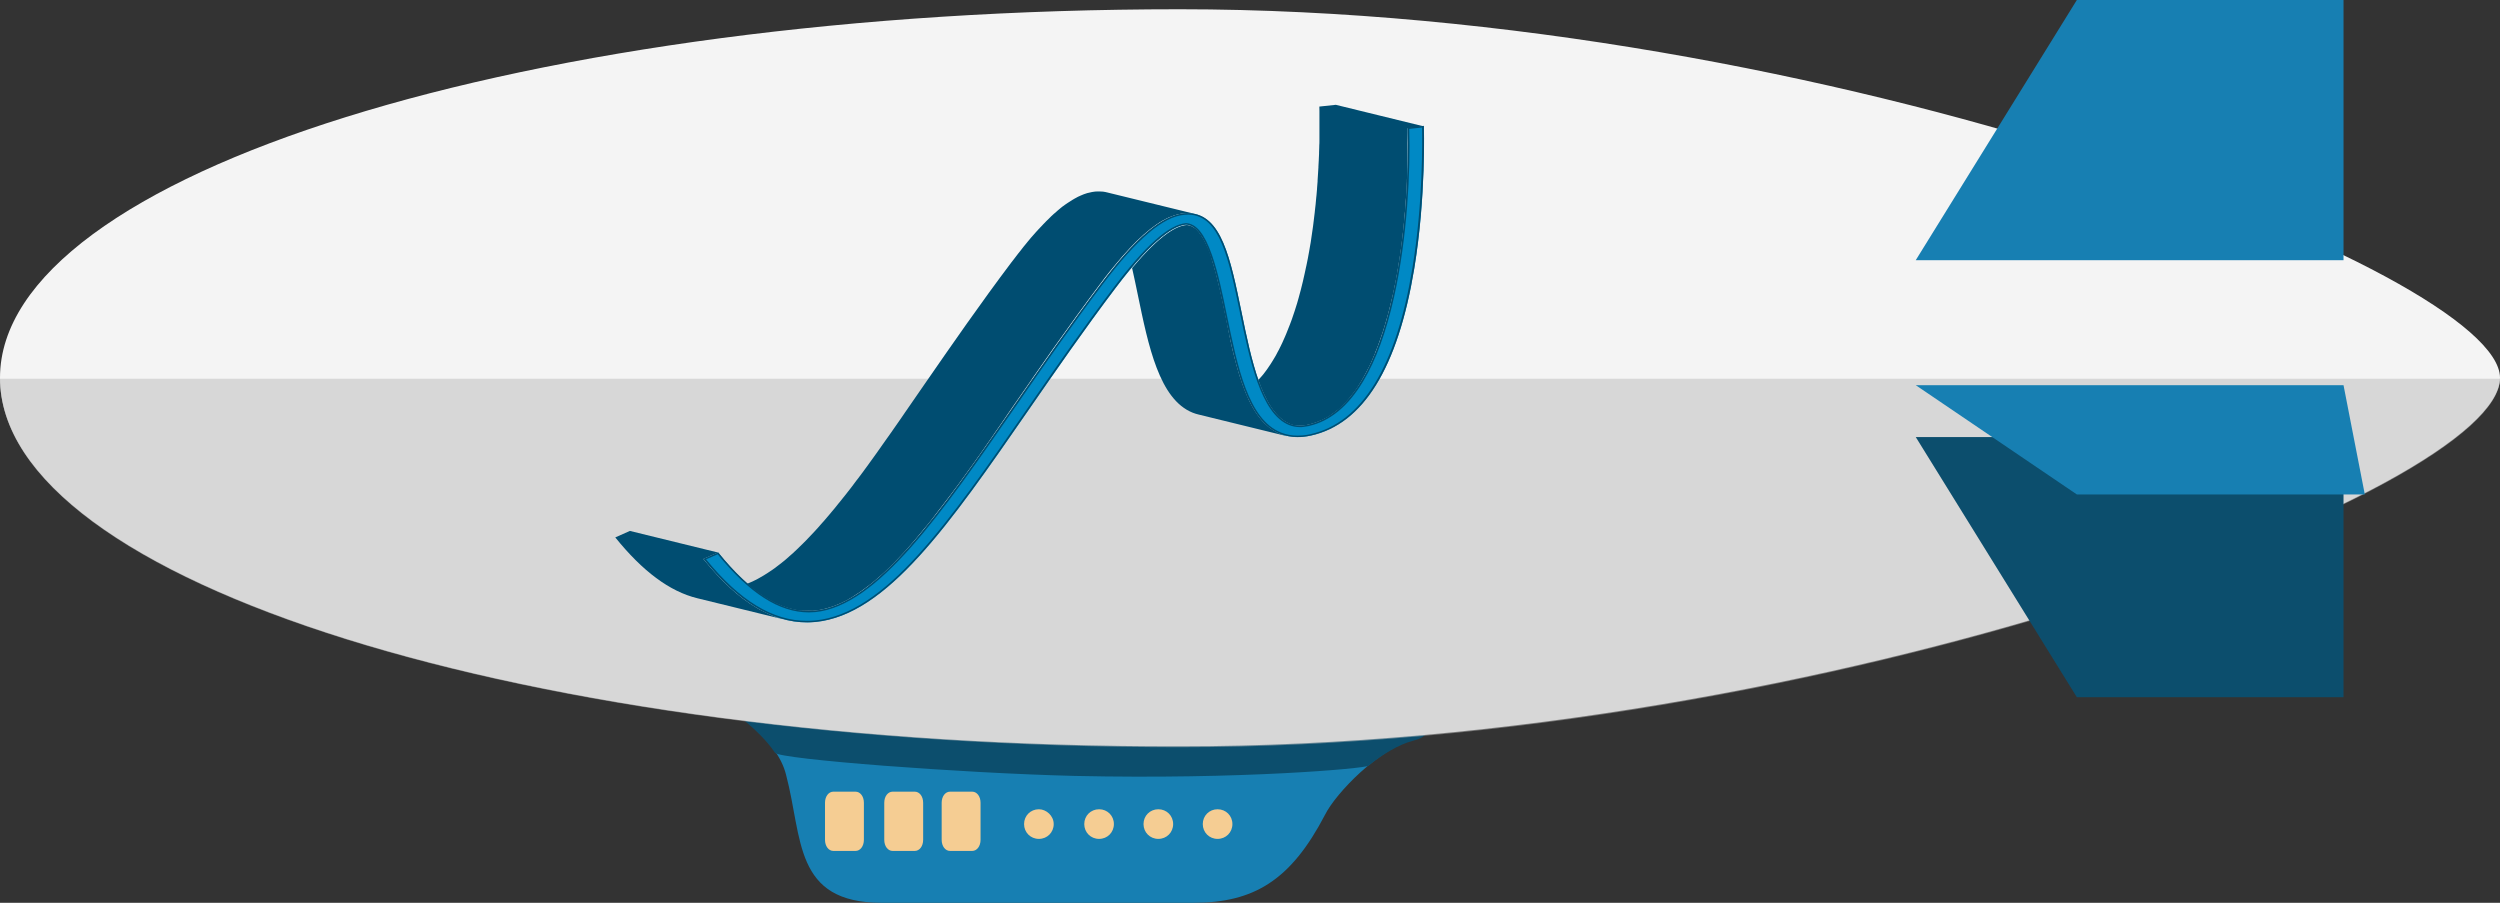 <?xml version="1.0" encoding="UTF-8"?>
<svg id="Layer_1" data-name="Layer 1" xmlns="http://www.w3.org/2000/svg" viewBox="0 0 270 97.5">
  <rect x="0" y="0" width="270" height="97.5" fill="#333333" stroke="none"/>
  <defs>
    <style>
      .cls-1 {
        fill: #0c4e6d;
      }

      .cls-2 {
        fill: #177fb2;
      }

      .cls-3 {
        fill: #f4f4f4;
      }

      .cls-4 {
        opacity: .5;
      }

      .cls-5 {
        fill: #f5cd93;
      }

      .cls-6 {
        fill: #bababa;
      }

      .cls-7 {
        fill: #004d71;
      }

      .cls-8 {
        fill: #0089c5;
      }
    </style>
  </defs>
  <path class="cls-2" d="M128.9,97.5h-33.7c-9.5,0-8.5-7-10.3-13.8-1-4.1-5.9-6.7-7.2-8.4-5.2-7,19.9-5.1,23.8-5.1h29.8c5,0,28.9,7.8,21.3,9.7-3.6,.9-8.3,5.7-9.5,8.1-3.7,7.1-7.7,9.5-14.2,9.5Z"/>
  <path class="cls-1" d="M116.1,83.8c-12.3-.3-31.9-1.8-32.4-2.5-1.8-2.7-5-4.6-6-5.9-5.2-7,19.9-5.1,23.8-5.1h29.8c5,0,28.9,7.8,21.3,9.7-1.5,.4-3.2,1.4-4.8,2.7-.4,.3-13.7,1.5-31.7,1.1Z"/>
  <g>
    <path class="cls-5" d="M93.3,90.7c0,.7-.4,1.2-.9,1.2h-2.4c-.5,0-.9-.5-.9-1.2v-4c0-.7,.4-1.2,.9-1.2h2.4c.5,0,.9,.5,.9,1.2v4Z"/>
    <path class="cls-5" d="M99.7,90.7c0,.7-.4,1.2-.9,1.2h-2.4c-.5,0-.9-.5-.9-1.2v-4c0-.7,.4-1.2,.9-1.2h2.4c.5,0,.9,.5,.9,1.2v4Z"/>
    <path class="cls-5" d="M105.9,90.7c0,.7-.4,1.2-.9,1.2h-2.4c-.5,0-.9-.5-.9-1.2v-4c0-.7,.4-1.2,.9-1.2h2.4c.5,0,.9,.5,.9,1.2v4Z"/>
    <path class="cls-5" d="M113.8,89c0,.9-.7,1.6-1.6,1.6s-1.6-.7-1.6-1.6,.7-1.6,1.6-1.6c.8,0,1.6,.7,1.6,1.6Z"/>
    <path class="cls-5" d="M120.3,89c0,.9-.7,1.6-1.6,1.6s-1.6-.7-1.6-1.6,.7-1.6,1.6-1.6,1.6,.7,1.6,1.6Z"/>
    <path class="cls-5" d="M126.7,89c0,.9-.7,1.6-1.6,1.6s-1.6-.7-1.6-1.6,.7-1.6,1.6-1.6,1.6,.7,1.6,1.6Z"/>
    <path class="cls-5" d="M133.1,89c0,.9-.7,1.6-1.6,1.6s-1.6-.7-1.6-1.6,.7-1.6,1.6-1.6,1.6,.7,1.6,1.6Z"/>
  </g>
  <path class="cls-3" d="M270,40.8c0,12-72.2,39.8-142.6,39.8C57.1,80.7,0,62.8,0,40.8S57.1,1,127.4,1s142.6,28.6,142.6,39.8Z"/>
  <g class="cls-4">
    <path class="cls-6" d="M127.4,80.7c70.3,0,142.5-27.8,142.6-39.8H0c.1,22,57.1,39.8,127.4,39.8Z"/>
  </g>
  <polygon class="cls-2" points="253.1 28.1 206.9 28.1 224.3 0 253.1 0 253.1 28.1"/>
  <polygon class="cls-1" points="253.1 47.2 206.9 47.2 224.3 75.3 253.1 75.3 253.1 47.2"/>
  <polygon class="cls-2" points="253.1 41.6 206.9 41.6 224.3 53.4 255.4 53.4 253.1 41.6"/>
  <g>
    <path class="cls-8" d="M153.78,13.62c0,.07,.25,7.62-1.04,15.41-1.77,10.7-5.52,16.76-11.13,18.01-.29,.06-.57,.11-.85,.14-.89,.09-1.73-.02-2.48-.32-3.61-1.43-4.79-7.2-5.94-12.77-.89-4.34-2.01-9.75-4.24-9.83-1.19,.1-3.37,1.22-7.64,6.88-3.36,4.45-6.4,8.85-9.34,13.1-8.57,12.4-15.34,22.19-23.06,22.94-4.13,.38-8.07-1.84-12.07-6.8l1.58-.7c3.66,4.55,7.08,6.61,10.44,6.29,6.66-.65,13.55-10.61,21.52-22.13,2.95-4.26,6-8.67,9.37-13.14,3.78-5.01,6.59-7.4,8.99-7.64,.18-.02,.36-.02,.53-.02,3.5,.13,4.46,4.8,5.68,10.73,1.04,5.07,2.23,10.82,5.21,12.01,.45,.18,.92,.24,1.44,.19,.17-.02,.34-.04,.53-.09,9.66-2.15,11.03-23.88,10.74-32.08l1.78-.19Z"/>
    <g>
      <path class="cls-7" d="M138.77,47.03s-.04-.01-.06-.02c-.03,0-.06-.02-.1-.03-.02,0-.04-.01-.06-.02-.03-.01-.07-.02-.1-.04-.02,0-.03-.01-.05-.02-.05-.02-.1-.04-.14-.05,0,0,0,0,0,0,0,0-.02,0-.03-.01-.05-.02-.1-.04-.14-.06-.02,0-.04-.02-.06-.03-.04-.02-.07-.03-.11-.05-.02,0-.04-.02-.05-.03-.04-.02-.07-.04-.11-.06-.02,0-.03-.02-.05-.03-.04-.02-.07-.04-.11-.06-.02,0-.03-.02-.05-.03-.04-.02-.07-.05-.11-.07-.01,0-.03-.02-.04-.03-.04-.03-.08-.05-.11-.08-.01,0-.02-.02-.03-.02-.04-.03-.08-.06-.12-.09,0,0-.02-.01-.03-.02-.04-.03-.08-.06-.12-.09,0,0-.01-.01-.02-.02-.04-.03-.08-.07-.12-.1,0,0-.01-.01-.02-.02-.04-.04-.08-.07-.12-.11,0,0,0,0-.01-.01-.04-.04-.08-.08-.13-.12,0,0,0,0,0,0-.04-.04-.08-.09-.13-.13,0,0,0,0,0,0-.04-.05-.08-.09-.13-.14,0,0,0,0,0,0-1.44-1.62-2.33-4.19-3.04-7.05,0,0,0,0,0,0-.04-.17-.08-.34-.13-.52,0,0,0,0,0-.01-.04-.17-.08-.34-.12-.51,0,0,0-.01,0-.02-.04-.17-.08-.34-.12-.51,0,0,0-.02,0-.03-.04-.17-.07-.34-.11-.51,0,0,0-.02,0-.03-.04-.17-.07-.34-.11-.51,0-.01,0-.02,0-.04-.04-.17-.07-.33-.11-.5,0-.01,0-.03,0-.04-.03-.16-.07-.32-.1-.48,0-.05-.02-.09-.03-.14-.02-.1-.04-.21-.06-.31,0-.04-.02-.09-.03-.13-.4-1.95-.85-4.11-1.42-5.91,0,0,0,0,0,0-.02-.06-.04-.11-.05-.17,0,0,0-.01,0-.02-.02-.05-.03-.1-.05-.16,0,0,0-.02,0-.02-.02-.05-.03-.1-.05-.15,0,0,0-.02,0-.03-.02-.05-.03-.09-.05-.14,0-.01,0-.02-.01-.03-.02-.05-.03-.09-.05-.13,0-.01,0-.02-.01-.04-.02-.04-.03-.09-.05-.13,0-.01,0-.03-.01-.04-.02-.04-.03-.08-.05-.12,0-.01-.01-.03-.02-.04-.02-.04-.03-.08-.05-.12,0-.01-.01-.03-.02-.04-.02-.04-.03-.08-.05-.12,0-.01-.01-.03-.02-.04-.02-.04-.03-.08-.05-.11,0-.01-.01-.02-.02-.04-.02-.04-.03-.08-.05-.11,0-.01-.01-.02-.02-.03-.02-.04-.03-.07-.05-.11,0-.01-.01-.02-.02-.03-.02-.04-.04-.07-.05-.11,0,0,0-.02-.01-.03-.02-.04-.04-.08-.06-.11,0,0,0,0,0-.01-.12-.22-.24-.42-.36-.6,0,0,0,0,0,0-.02-.03-.04-.06-.06-.09,0,0-.01-.02-.02-.02-.02-.03-.04-.05-.06-.07,0-.01-.02-.02-.02-.03-.02-.02-.04-.04-.05-.07,0-.01-.02-.02-.03-.03-.02-.02-.03-.04-.05-.06-.01-.01-.02-.02-.03-.03-.02-.02-.03-.04-.05-.06-.01-.01-.02-.02-.03-.03-.02-.02-.03-.03-.05-.05-.01-.01-.02-.02-.03-.03-.02-.02-.03-.03-.05-.05-.01-.01-.02-.02-.04-.03-.02-.01-.03-.03-.05-.04-.01,0-.02-.02-.04-.03-.02-.01-.03-.03-.05-.04-.01,0-.03-.02-.04-.03-.02-.01-.03-.02-.05-.03-.01,0-.03-.02-.04-.02-.02-.01-.03-.02-.05-.03-.01,0-.03-.02-.04-.02-.02,0-.03-.02-.05-.03-.01,0-.03-.01-.04-.02-.02,0-.03-.02-.05-.02-.01,0-.03-.01-.04-.02-.02,0-.03-.01-.05-.02-.02,0-.03,0-.05-.01-.02,0-.03-.01-.05-.01-.1-.02-.19-.04-.29-.04-1.01,.09-2.75,.91-5.88,4.65,.22,.96,.42,1.93,.61,2.85,1.15,5.57,2.33,11.33,5.94,12.77,.21,.08,.42,.15,.64,.2,3.17,.78,6.34,1.55,9.51,2.33,0,0-.02,0-.03,0-.03,0-.06-.02-.09-.02Z"/>
      <path class="cls-7" d="M85.67,65.81s.09,.02,.14,.03c.06,.01,.11,.02,.17,.03,.05,0,.09,.02,.14,.03,.08,.01,.16,.03,.24,.04,0,0,.02,0,.03,0,.05,0,.09,.01,.14,.02,.03,0,.05,0,.08,0,.03,0,.07,0,.1,0,.05,0,.1,0,.15,.01,.02,0,.04,0,.06,0,.03,0,.07,0,.1,0,.05,0,.11,0,.16,0,.02,0,.04,0,.06,0,.03,0,.06,0,.1,0,.06,0,.12,0,.18,0,.05,0,.09,0,.14,0,0,0,0,0,0,0,0,0,.02,0,.03,0,.1,0,.19-.01,.29-.02,0,0,0,0,0,0,.1-.01,.2-.02,.31-.04,.03,0,.07-.01,.1-.02,.07-.01,.14-.02,.21-.03,.05,0,.1-.02,.14-.03,.06-.01,.11-.02,.17-.03,.02,0,.04-.01,.06-.02,.04,0,.07-.02,.11-.03,.05-.01,.1-.02,.15-.04,.09-.02,.19-.05,.28-.08,.02,0,.04-.01,.07-.02,.04-.01,.09-.03,.13-.04,.04-.01,.08-.02,.12-.04,.01,0,.03,0,.04-.01,.09-.03,.19-.07,.28-.1,.02,0,.04-.02,.07-.03,.08-.03,.16-.06,.24-.1,.02,0,.04-.02,.05-.02,.09-.04,.18-.08,.28-.12,.02-.01,.05-.02,.07-.03,0,0,0,0,0,0,.06-.03,.12-.06,.18-.09,.08-.04,.15-.08,.23-.11,.04-.02,.08-.04,.12-.06,0,0,0,0,0,0,.08-.04,.17-.09,.25-.14,.02,0,.03-.02,.05-.03,.02,0,.03-.02,.05-.03,.12-.07,.23-.13,.35-.21,.02-.02,.05-.03,.07-.05,.09-.06,.19-.12,.28-.18,.09-.06,.18-.11,.26-.17,0,0,0,0,0,0,0,0,.01,0,.02-.01,.09-.06,.19-.13,.28-.19,.03-.02,.06-.04,.09-.07,.04-.03,.08-.06,.12-.09,.03-.02,.06-.04,.09-.06,.03-.02,.06-.05,.09-.07,.09-.07,.19-.14,.28-.21,.02-.01,.04-.03,.06-.04,.07-.06,.15-.11,.22-.17,0,0,0,0,.01,0,.03-.03,.07-.05,.1-.08,.07-.05,.13-.11,.2-.16,.03-.03,.06-.05,.09-.08,.04-.03,.07-.06,.11-.09,0,0,0,0,0,0,.08-.07,.17-.14,.25-.22,.02-.02,.05-.04,.07-.06,.02-.02,.04-.04,.07-.06,.07-.06,.15-.13,.22-.19,.05-.04,.1-.09,.15-.13,.07-.07,.15-.13,.22-.2,.05-.04,.1-.09,.14-.13,.09-.08,.18-.17,.26-.25,.01-.01,.03-.03,.04-.04,.02-.02,.04-.04,.06-.05,.12-.11,.23-.23,.35-.34,.01-.01,.03-.03,.04-.04,.03-.03,.06-.06,.09-.09,.08-.08,.15-.16,.23-.24,.04-.04,.08-.08,.11-.12,.01-.01,.02-.02,.03-.03,.07-.08,.15-.15,.22-.23,.05-.05,.1-.1,.15-.16,.08-.08,.15-.16,.23-.24,0,0,0,0,0,0,.05-.05,.09-.1,.14-.15,0,0,0,0,0,0,.06-.07,.12-.13,.19-.2,.05-.06,.11-.12,.16-.18,.06-.07,.13-.14,.19-.22,.05-.06,.1-.11,.15-.17,.07-.08,.14-.16,.21-.24,.05-.05,.09-.1,.14-.16,.11-.13,.23-.26,.34-.4,.03-.04,.07-.08,.1-.12,.08-.1,.16-.19,.24-.29,.05-.06,.1-.12,.15-.18,.06-.08,.13-.16,.19-.23,.05-.06,.1-.12,.14-.18,0,0,0,0,.01-.01,.07-.08,.13-.16,.2-.24,.04-.05,.08-.09,.12-.14,.02-.02,.03-.04,.05-.06,.06-.08,.13-.16,.19-.23,.05-.07,.11-.13,.16-.2,.06-.08,.13-.16,.19-.24,.05-.06,.09-.12,.14-.18,0,0,.01-.02,.02-.03,.06-.08,.13-.16,.19-.25,.05-.07,.11-.14,.16-.21,.06-.08,.13-.17,.19-.25,.03-.04,.07-.09,.1-.13,.02-.03,.04-.05,.06-.08,.07-.08,.13-.17,.2-.25,.05-.07,.11-.14,.16-.21,.07-.09,.13-.18,.2-.27,.03-.03,.05-.07,.08-.1,.03-.04,.05-.07,.08-.11,.07-.09,.13-.18,.2-.26,.04-.06,.08-.11,.13-.17,.01-.01,.02-.03,.03-.04,.07-.1,.15-.19,.22-.29,.04-.06,.09-.12,.13-.17,0,0,0-.01,.01-.02,.08-.11,.16-.22,.24-.32,.04-.05,.08-.11,.12-.16,.1-.13,.19-.26,.29-.39,0-.01,.01-.02,.02-.03,.02-.02,.04-.05,.05-.07,.25-.34,.49-.68,.74-1.02,0,0,.01-.02,.02-.03,.02-.03,.05-.07,.07-.1,.09-.13,.18-.26,.28-.39,.01-.02,.03-.04,.04-.05,.03-.04,.05-.07,.08-.11,.08-.12,.17-.24,.26-.36,.04-.06,.08-.11,.12-.17,.08-.12,.17-.24,.25-.36,.03-.04,.06-.08,.09-.13,.01-.02,.02-.03,.04-.05,.08-.12,.17-.23,.25-.35,0,0,0,0,0,0,.04-.06,.08-.12,.12-.18,.08-.12,.17-.24,.25-.35,0-.01,.02-.02,.02-.03,.03-.05,.07-.1,.1-.15,.08-.12,.17-.24,.25-.36,0-.01,.02-.02,.03-.04,.03-.05,.06-.09,.1-.14,.08-.12,.17-.24,.25-.36,.02-.03,.04-.06,.06-.09,.02-.03,.04-.06,.06-.09,.09-.14,.19-.27,.28-.41,.01-.02,.02-.03,.03-.05,.02-.03,.05-.07,.07-.1,.08-.12,.17-.24,.25-.36,.04-.06,.09-.13,.13-.19,.1-.14,.2-.29,.3-.43,.02-.04,.05-.07,.07-.11,.12-.17,.24-.35,.36-.52h0s.02-.04,.03-.05c.24-.35,.48-.7,.72-1.05,.02-.02,.03-.05,.05-.07,1.41-2.03,2.84-4.1,4.31-6.19,1.62-2.29,3.29-4.61,5.05-6.95,.05-.06,.09-.12,.14-.18,.08-.1,.16-.21,.23-.31,0,0,0,0,0,0,.05-.07,.1-.13,.15-.2,.07-.09,.15-.19,.22-.28,0,0,0,0,0,0,.04-.05,.08-.1,.12-.15,.08-.11,.17-.21,.25-.32,0,0,0,0,0,0,.05-.06,.1-.12,.15-.18,0,0,0,0,0,0,.09-.11,.18-.22,.27-.33,0,0,0,0,0,0,0,0,0,0,0,0,2.29-2.79,4.21-4.5,5.9-5.25,0,0,0,0,0,0,.02,0,.03-.01,.05-.02,.08-.04,.17-.07,.25-.1,.02,0,.04-.02,.06-.02h0c.05-.02,.11-.04,.16-.06,.03,0,.05-.02,.08-.03,0,0,0,0,0,0,.11-.03,.22-.07,.32-.09h0s.09-.02,.14-.03h0s.05-.01,.08-.02h0s.1-.02,.14-.03h0s.05,0,.07-.01h0s.08,0,.11-.01c.03,0,.06,0,.1-.01,.08,0,.15-.01,.23-.02,0,0,0,0,.01,0h0s.08,0,.12,0c0,0,.02,0,.02,0h0s.09,0,.14,0h0c.06,0,.12,0,.18,.01,0,0,0,0,0,0,.01,0,.02,0,.04,0,.04,0,.09,0,.13,.01,0,0,.01,0,.02,0,.01,0,.02,0,.03,0,.04,0,.08,.01,.12,.02,0,0,.01,0,.02,0,0,0,0,0,0,0,.01,0,.02,0,.03,0,.04,0,.07,.02,.11,.02,.01,0,.03,0,.04,0l-9.51-2.33c-.06-.01-.12-.03-.18-.04-.02,0-.05,0-.08-.01-.03,0-.07-.01-.1-.02,0,0,0,0,0,0-.04,0-.09,0-.13-.01-.01,0-.03,0-.04,0-.06,0-.12,0-.19-.01-.05,0-.09,0-.14,0-.02,0-.03,0-.05,0-.03,0-.06,0-.09,0,0,0-.01,0-.02,0,0,0-.01,0-.02,0-.07,0-.14,0-.21,.01-.07,0-.14,.02-.21,.03-.02,0-.04,0-.07,.01-.05,0-.1,.02-.15,.03-.03,0-.05,.01-.08,.02-.05,.01-.1,.02-.14,.03-.03,0-.05,.01-.08,.02-.02,0-.03,0-.05,.01-.03,0-.05,.02-.08,.02-.04,.01-.08,.02-.12,.04-.04,.01-.08,.03-.12,.04-.04,.01-.08,.03-.12,.04-.04,.01-.08,.03-.12,.05-.04,.02-.08,.03-.12,.05-.04,.02-.08,.03-.12,.05-.04,.02-.08,.04-.13,.06-.02,0-.03,.02-.05,.02-.03,.01-.05,.03-.08,.04-.03,.02-.07,.03-.1,.05-.05,.02-.09,.05-.14,.08-.03,.02-.06,.03-.1,.05-.05,.03-.1,.06-.15,.09-.03,.02-.06,.03-.09,.05-.06,.03-.11,.07-.17,.11-.03,.02-.05,.03-.08,.05,0,0,0,0,0,0-.07,.05-.14,.09-.22,.14-.02,.01-.03,.02-.05,.03-.07,.05-.14,.1-.22,.15-.02,.01-.04,.03-.06,.04-.07,.05-.14,.11-.22,.16-.02,.01-.04,.03-.06,.04-.07,.05-.13,.1-.2,.16-.02,.02-.04,.03-.06,.05-.04,.04-.09,.07-.13,.11-.02,.01-.03,.03-.05,.04-.05,.04-.09,.08-.14,.12-.04,.03-.08,.07-.12,.11-.05,.04-.09,.08-.14,.12-.04,.04-.08,.08-.13,.11-.05,.04-.09,.09-.14,.13-.04,.04-.08,.08-.13,.12-.05,.05-.1,.09-.14,.14-.04,.04-.08,.08-.12,.12-.1,.1-.2,.2-.31,.3-.03,.04-.07,.07-.1,.11-.05,.06-.11,.11-.17,.17-.04,.04-.08,.08-.11,.12-.06,.06-.12,.12-.17,.18-.03,.03-.05,.05-.08,.08-.01,.02-.03,.03-.04,.05-.03,.04-.07,.08-.11,.11-.08,.08-.15,.17-.23,.25-.03,.03-.06,.07-.09,.1-.07,.08-.14,.16-.21,.24-.03,.03-.06,.07-.09,.1-.07,.09-.15,.17-.23,.26-.03,.03-.05,.06-.08,.1-.09,.1-.17,.2-.26,.31-.03,.03-.05,.06-.08,.1-.09,.11-.18,.22-.27,.33-.02,.02-.04,.05-.06,.07-.08,.1-.17,.21-.25,.32-.02,.02-.04,.05-.05,.07-.1,.12-.19,.24-.29,.36-.02,.03-.05,.06-.07,.09-.1,.12-.19,.25-.29,.38-.02,.02-.04,.05-.06,.08-.1,.14-.21,.27-.32,.41-3.37,4.47-6.42,8.88-9.37,13.14-.48,.7-.96,1.39-1.43,2.07-.02,.03-.04,.06-.06,.09-.1,.14-.2,.28-.3,.43-.03,.04-.05,.08-.08,.12-.09,.13-.19,.27-.28,.4-.03,.05-.07,.1-.1,.15-.09,.13-.18,.25-.26,.38-.04,.05-.07,.11-.11,.16-.08,.12-.17,.24-.25,.36-.04,.06-.08,.11-.12,.17-.08,.12-.17,.24-.25,.36-.04,.06-.08,.12-.12,.17-.08,.12-.16,.23-.24,.35-.04,.06-.08,.12-.13,.18-.08,.11-.16,.23-.24,.34-.04,.06-.08,.12-.13,.18-.08,.11-.16,.23-.24,.34-.04,.06-.08,.11-.12,.17-.08,.11-.16,.23-.24,.34-.04,.05-.07,.1-.11,.16-.08,.12-.17,.23-.25,.35-.02,.03-.04,.06-.06,.09-.2,.28-.4,.55-.59,.82-.02,.02-.03,.05-.05,.07-.07,.1-.14,.19-.21,.29-.05,.07-.1,.14-.15,.21-.06,.09-.13,.17-.19,.26-.06,.08-.11,.15-.17,.23-.06,.08-.12,.16-.18,.25-.06,.08-.12,.16-.18,.24-.06,.08-.12,.16-.18,.24-.06,.08-.12,.16-.18,.24-.06,.08-.12,.15-.18,.23-.06,.08-.12,.16-.18,.24-.06,.08-.12,.15-.17,.23-.06,.08-.12,.16-.18,.24-.06,.07-.11,.15-.17,.22-.06,.08-.12,.16-.19,.24-.06,.07-.11,.14-.17,.22-.06,.08-.13,.16-.19,.24-.06,.07-.11,.14-.17,.21-.06,.08-.13,.16-.19,.24-.05,.07-.11,.13-.16,.2-.07,.08-.13,.16-.2,.24-.05,.06-.1,.13-.15,.19-.07,.08-.14,.17-.2,.25-.05,.06-.1,.12-.15,.18-.07,.09-.15,.18-.22,.26-.04,.05-.09,.1-.13,.16-.09,.11-.19,.22-.28,.33-.02,.03-.04,.05-.07,.08-.12,.13-.23,.27-.34,.4-.04,.04-.08,.09-.12,.13-.08,.09-.15,.18-.23,.26-.05,.05-.09,.1-.14,.16-.07,.08-.14,.15-.2,.23-.05,.06-.1,.11-.15,.16-.06,.07-.13,.14-.19,.21-.05,.05-.09,.1-.14,.15-.08,.08-.15,.16-.23,.24-.05,.05-.1,.11-.15,.16-.07,.07-.14,.15-.21,.22-.05,.05-.1,.11-.15,.16-.08,.08-.15,.15-.23,.23-.05,.05-.09,.09-.14,.14-.12,.12-.23,.23-.35,.34-.03,.03-.06,.06-.09,.09-.09,.09-.18,.17-.27,.26-.05,.04-.09,.09-.14,.13-.07,.07-.15,.14-.22,.21-.05,.04-.1,.09-.15,.13-.07,.07-.15,.13-.22,.19-.05,.04-.1,.08-.14,.13-.08,.07-.15,.13-.23,.2-.05,.04-.09,.08-.14,.12-.02,.02-.04,.04-.06,.05-.08,.07-.16,.13-.24,.19-.02,.02-.05,.04-.07,.06-.2,.16-.39,.31-.59,.45-.02,.02-.04,.03-.06,.05-.08,.06-.16,.12-.24,.17-.02,.02-.04,.03-.07,.05-.19,.13-.38,.26-.57,.38-.09,.06-.17,.11-.26,.16-.03,.02-.06,.04-.09,.06-.12,.07-.23,.14-.35,.2-.03,.02-.07,.04-.1,.06-.08,.05-.17,.09-.25,.14-.04,.02-.09,.04-.13,.07-.08,.04-.15,.08-.23,.11-.06,.03-.12,.06-.18,.09-.02,.01-.04,.02-.07,.03-.09,.04-.18,.08-.28,.12-.02,0-.04,.01-.05,.02-.06,.03-.13,.05-.19,.08,1.68,1.46,3.31,2.37,4.92,2.74Z"/>
      <path class="cls-7" d="M139.29,45.78c.15,.06,.31,.11,.46,.14,.07,.01,.13,.03,.2,.04,0,0,0,0,0,0,0,0,.01,0,.02,0,.03,0,.06,0,.08,0,.05,0,.11,.01,.16,.01,.04,0,.08,0,.12,0,.05,0,.11,0,.16,0,0,0,.02,0,.02,0,0,0,0,0,.01,0,.07,0,.13,0,.2-.01,.08,0,.15-.02,.23-.03,.07-.01,.14-.02,.21-.04,.03,0,.06-.01,.09-.02,0,0,0,0,0,0,.07-.02,.14-.03,.21-.05,.05-.01,.1-.03,.15-.04,.04-.01,.08-.02,.12-.03,.13-.04,.26-.08,.39-.13,0,0,.01,0,.02,0,.12-.04,.24-.09,.36-.15,.04-.02,.08-.03,.12-.05,.05-.02,.09-.04,.14-.06,0,0,0,0,.01,0,.03-.01,.06-.03,.09-.04,.08-.04,.15-.08,.23-.12,.06-.03,.12-.07,.19-.1,.07-.04,.15-.09,.22-.13,.03-.02,.07-.04,.1-.06,.01,0,.02-.01,.03-.02,.01-.01,.03-.02,.04-.03,.09-.06,.18-.12,.27-.19,.05-.03,.1-.07,.14-.1,.1-.08,.21-.16,.31-.24,.02-.02,.04-.03,.07-.05,0,0,.01,0,.02-.01,0,0,0,0,0,0,.15-.12,.29-.25,.43-.39,.04-.04,.08-.07,.11-.11,.11-.1,.21-.21,.31-.32,.02-.02,.04-.04,.06-.06,0,0,.02-.02,.02-.03,.02-.02,.03-.03,.05-.05,.05-.06,.11-.12,.16-.18,.05-.06,.11-.13,.16-.19,.05-.06,.1-.12,.15-.19,.05-.07,.11-.13,.16-.2,.05-.06,.1-.13,.15-.19,.05-.07,.1-.14,.16-.22,.05-.07,.09-.13,.14-.2,.02-.04,.05-.07,.07-.11,0,0,0-.01,.01-.02,.03-.04,.05-.08,.08-.12,.04-.06,.08-.12,.11-.18,.06-.09,.11-.17,.16-.26,.04-.06,.07-.12,.11-.18,.05-.09,.11-.19,.16-.28,.03-.06,.07-.12,.1-.18,.06-.1,.11-.2,.16-.3,.03-.06,.06-.11,.09-.17,.06-.12,.12-.23,.18-.35,.02-.04,.04-.09,.07-.13,.08-.16,.16-.33,.24-.5,0-.01,0-.02,.01-.03,.07-.16,.14-.32,.21-.48,.02-.06,.05-.12,.07-.17,.04-.08,.07-.17,.11-.25,0-.02,.02-.04,.02-.06,0,0,0-.02,0-.02,.09-.22,.17-.43,.26-.65,.02-.05,.04-.1,.06-.15,.07-.17,.13-.35,.19-.53,.03-.08,.05-.15,.08-.23,.06-.17,.11-.33,.17-.5,.02-.07,.04-.13,.07-.2,.07-.23,.15-.46,.22-.7,.01-.05,.03-.1,.04-.14,.06-.19,.11-.38,.17-.58,.02-.08,.04-.16,.07-.24,.05-.17,.09-.34,.14-.52,.02-.08,.04-.15,.06-.23,.06-.24,.12-.48,.18-.73,0-.04,.02-.07,.03-.11,.05-.21,.1-.43,.15-.64,.02-.08,.04-.17,.06-.25,.04-.17,.07-.35,.11-.52,.02-.08,.03-.17,.05-.25,.05-.23,.09-.47,.14-.7,0-.03,.01-.06,.02-.09,.04-.24,.09-.48,.13-.72,.01-.08,.03-.17,.04-.25,.03-.18,.06-.35,.09-.53,.01-.09,.03-.17,.04-.26,.03-.21,.07-.42,.1-.63,0-.04,.01-.09,.02-.13,.04-.25,.07-.5,.11-.75,.01-.08,.02-.16,.03-.25,.02-.18,.05-.35,.07-.53,.01-.09,.02-.18,.03-.27,.02-.19,.05-.39,.07-.58,0-.06,.01-.11,.02-.17,0,0,0,0,0,0,.03-.24,.05-.49,.08-.73,0-.08,.02-.15,.02-.23,.02-.17,.03-.35,.05-.52,0-.09,.02-.17,.02-.26,.02-.18,.03-.37,.05-.55,0-.06,.01-.12,.02-.18,.02-.24,.04-.47,.05-.71,0-.07,0-.14,.01-.21,.01-.17,.02-.34,.04-.51,0-.08,.01-.16,.02-.24,.01-.17,.02-.34,.03-.51,0-.06,0-.13,.01-.19,.01-.23,.02-.45,.03-.67,0-.05,0-.1,0-.15,0-.17,.01-.35,.02-.52,0-.07,0-.14,0-.21,0-.16,.01-.32,.02-.47,0-.06,0-.12,0-.18,0-.21,.01-.42,.02-.62,0-.04,0-.07,0-.11,0-.17,0-.33,0-.49,0-.07,0-.13,0-.19,0-.14,0-.28,0-.42,0-.05,0-.11,0-.16,0-.19,0-.37,0-.56,0-.02,0-.04,0-.06,0-.16,0-.32,0-.48,0-.05,0-.11,0-.16,0-.12,0-.24,0-.36,0-.05,0-.1,0-.15,0-.16,0-.32-.01-.47,0,0,0,0,0,0h0s.89-.1,.89-.1l.89-.1-9.51-2.33-1.78,.19c0,.15,0,.31,.01,.47,0,.05,0,.09,0,.14,0,.13,0,.25,0,.39,0,.04,0,.09,0,.13,0,.35,0,.72,0,1.11,0,.04,0,.08,0,.12,0,.16,0,.32,0,.48,0,.05,0,.1,0,.15,0,.19,0,.39,0,.59,0,0,0,.02,0,.02,0,.22,0,.44-.02,.66,0,.03,0,.07,0,.11,0,.18-.01,.37-.02,.56,0,.05,0,.1,0,.15,0,.21-.02,.42-.03,.63,0,.02,0,.03,0,.05-.01,.24-.02,.48-.04,.72,0,.03,0,.06,0,.09-.01,.21-.02,.42-.04,.63,0,.05,0,.11-.01,.16-.01,.21-.03,.42-.04,.64,0,.03,0,.06,0,.09-.02,.25-.04,.51-.06,.76,0,.02,0,.04,0,.06-.02,.23-.04,.46-.06,.69,0,.06-.01,.11-.02,.17-.02,.21-.04,.43-.06,.65,0,.04,0,.08-.01,.12-.03,.26-.06,.53-.09,.79,0,0,0,.02,0,.03-.03,.25-.06,.49-.09,.74,0,.06-.01,.12-.02,.17-.03,.22-.05,.43-.08,.65,0,.05-.01,.1-.02,.14-.07,.52-.15,1.05-.23,1.58,0,.06-.02,.12-.03,.17-.03,.21-.07,.42-.11,.64,0,.06-.02,.11-.03,.17-.09,.52-.19,1.05-.3,1.56-.01,.06-.02,.12-.04,.17-.04,.21-.09,.41-.13,.61-.01,.06-.03,.12-.04,.18-.11,.51-.23,1.02-.36,1.52-.01,.05-.03,.11-.04,.16-.05,.2-.1,.4-.16,.59-.02,.06-.03,.12-.05,.19-.06,.23-.13,.45-.19,.67,0,.02-.01,.04-.02,.06-.07,.24-.15,.49-.23,.73-.02,.05-.03,.1-.05,.15-.06,.19-.13,.38-.19,.56-.02,.06-.04,.12-.06,.18-.07,.2-.14,.4-.22,.59-.01,.03-.02,.06-.04,.1-.09,.23-.18,.45-.27,.68-.03,.08-.07,.17-.1,.25-.04,.09-.07,.17-.11,.26-.04,.1-.08,.19-.13,.29-.05,.11-.1,.22-.15,.34-.06,.12-.11,.24-.17,.36-.03,.07-.07,.13-.1,.2-.05,.1-.1,.19-.14,.28-.04,.07-.07,.14-.11,.2-.05,.09-.09,.18-.14,.27-.04,.07-.08,.13-.11,.2-.05,.08-.1,.17-.15,.25-.04,.07-.08,.13-.12,.2-.05,.08-.1,.16-.15,.24-.04,.06-.08,.13-.12,.19-.05,.08-.1,.15-.15,.22-.05,.07-.1,.14-.14,.21-.05,.07-.1,.14-.15,.21-.05,.07-.1,.13-.15,.2-.05,.07-.1,.13-.15,.2-.05,.07-.1,.13-.16,.19-.05,.06-.1,.12-.16,.18-.05,.06-.11,.13-.17,.19-.02,.02-.04,.05-.07,.07,.81,2.32,1.87,4.14,3.41,4.75Z"/>
      <path class="cls-7" d="M84.55,66.87c-.11-.03-.22-.06-.33-.1-.01,0-.02,0-.04-.01-.11-.03-.22-.07-.33-.11-.05-.02-.09-.03-.14-.05-.07-.02-.13-.05-.2-.08-.06-.02-.11-.04-.17-.07-.06-.02-.11-.05-.17-.07-.06-.03-.12-.05-.18-.08-.04-.02-.09-.04-.13-.06-.26-.12-.52-.25-.78-.39-.01,0-.03-.02-.04-.02-.09-.05-.18-.1-.27-.16-.01,0-.03-.02-.04-.02-1.91-1.12-3.8-2.85-5.7-5.2-.02-.03-.05-.06-.07-.08l1.58-.7-9.51-2.33-1.58,.7c2.95,3.66,5.87,5.84,8.86,6.57,3.17,.78,6.34,1.55,9.51,2.33-.05-.01-.11-.03-.16-.04-.04,0-.07-.02-.11-.03Z"/>
    </g>
    <path class="cls-7" d="M153.58,13.79c.03,1.16,.13,8.14-1.05,15.22-1.76,10.63-5.46,16.65-11,17.88-.28,.06-.56,.11-.82,.13-.19,.02-.38,.03-.56,.03-.64,0-1.25-.11-1.81-.34-3.52-1.4-4.69-7.11-5.83-12.64h0c-.44-2.17-.95-4.62-1.62-6.54-.81-2.3-1.7-3.39-2.8-3.43h-.01s-.01,0-.01,0c-1.83,.16-4.38,2.43-7.79,6.95-3.38,4.47-6.41,8.86-9.34,13.1h0c-8.54,12.36-15.29,22.12-22.91,22.86-.29,.03-.59,.04-.88,.04-3.69,0-7.25-2.17-10.89-6.64l1.25-.55c3.43,4.22,6.65,6.28,9.84,6.28,.23,0,.46-.01,.68-.03,6.76-.66,13.66-10.65,21.66-22.21,2.93-4.25,5.97-8.63,9.36-13.14,1.9-2.52,3.54-4.35,4.99-5.58,1.43-1.22,2.7-1.87,3.87-1.98,.12-.01,.25-.02,.37-.02,.04,0,.09,0,.13,0,3.34,.12,4.29,4.73,5.5,10.57v.03c1.06,5.11,2.25,10.9,5.32,12.13,.38,.15,.77,.22,1.18,.22,.12,0,.24,0,.36-.02,.18-.02,.36-.05,.55-.09,2.3-.51,4.29-2.14,5.91-4.85,1.37-2.27,2.48-5.32,3.32-9.05,1.45-6.42,1.79-13.78,1.65-18.2l1.4-.15m.19-.18l-1.78,.19c.29,8.19-1.08,29.93-10.74,32.08-.18,.04-.36,.07-.53,.09-.12,.01-.23,.02-.34,.02-.39,0-.75-.07-1.1-.21-2.99-1.19-4.17-6.94-5.21-12.01-1.22-5.92-2.18-10.6-5.68-10.73-.05,0-.09,0-.14,0-.13,0-.26,0-.39,.02-2.41,.23-5.21,2.63-8.99,7.64-3.37,4.47-6.42,8.88-9.37,13.14-7.97,11.53-14.86,21.49-21.52,22.13-.22,.02-.44,.03-.66,.03-3.15,0-6.35-2.08-9.78-6.32l-1.58,.7c3.71,4.6,7.36,6.85,11.16,6.85,.3,0,.6-.01,.9-.04,7.72-.75,14.49-10.55,23.06-22.94,2.94-4.25,5.98-8.65,9.34-13.1,4.27-5.66,6.46-6.77,7.64-6.88,2.24,.08,3.35,5.49,4.24,9.83,1.15,5.57,2.33,11.33,5.94,12.77,.59,.23,1.22,.35,1.9,.35,.19,0,.39,0,.59-.03,.28-.03,.56-.07,.85-.14,5.61-1.25,9.36-7.31,11.13-18.01,1.29-7.79,1.05-15.34,1.04-15.41h0Z"/>
  </g>
</svg>